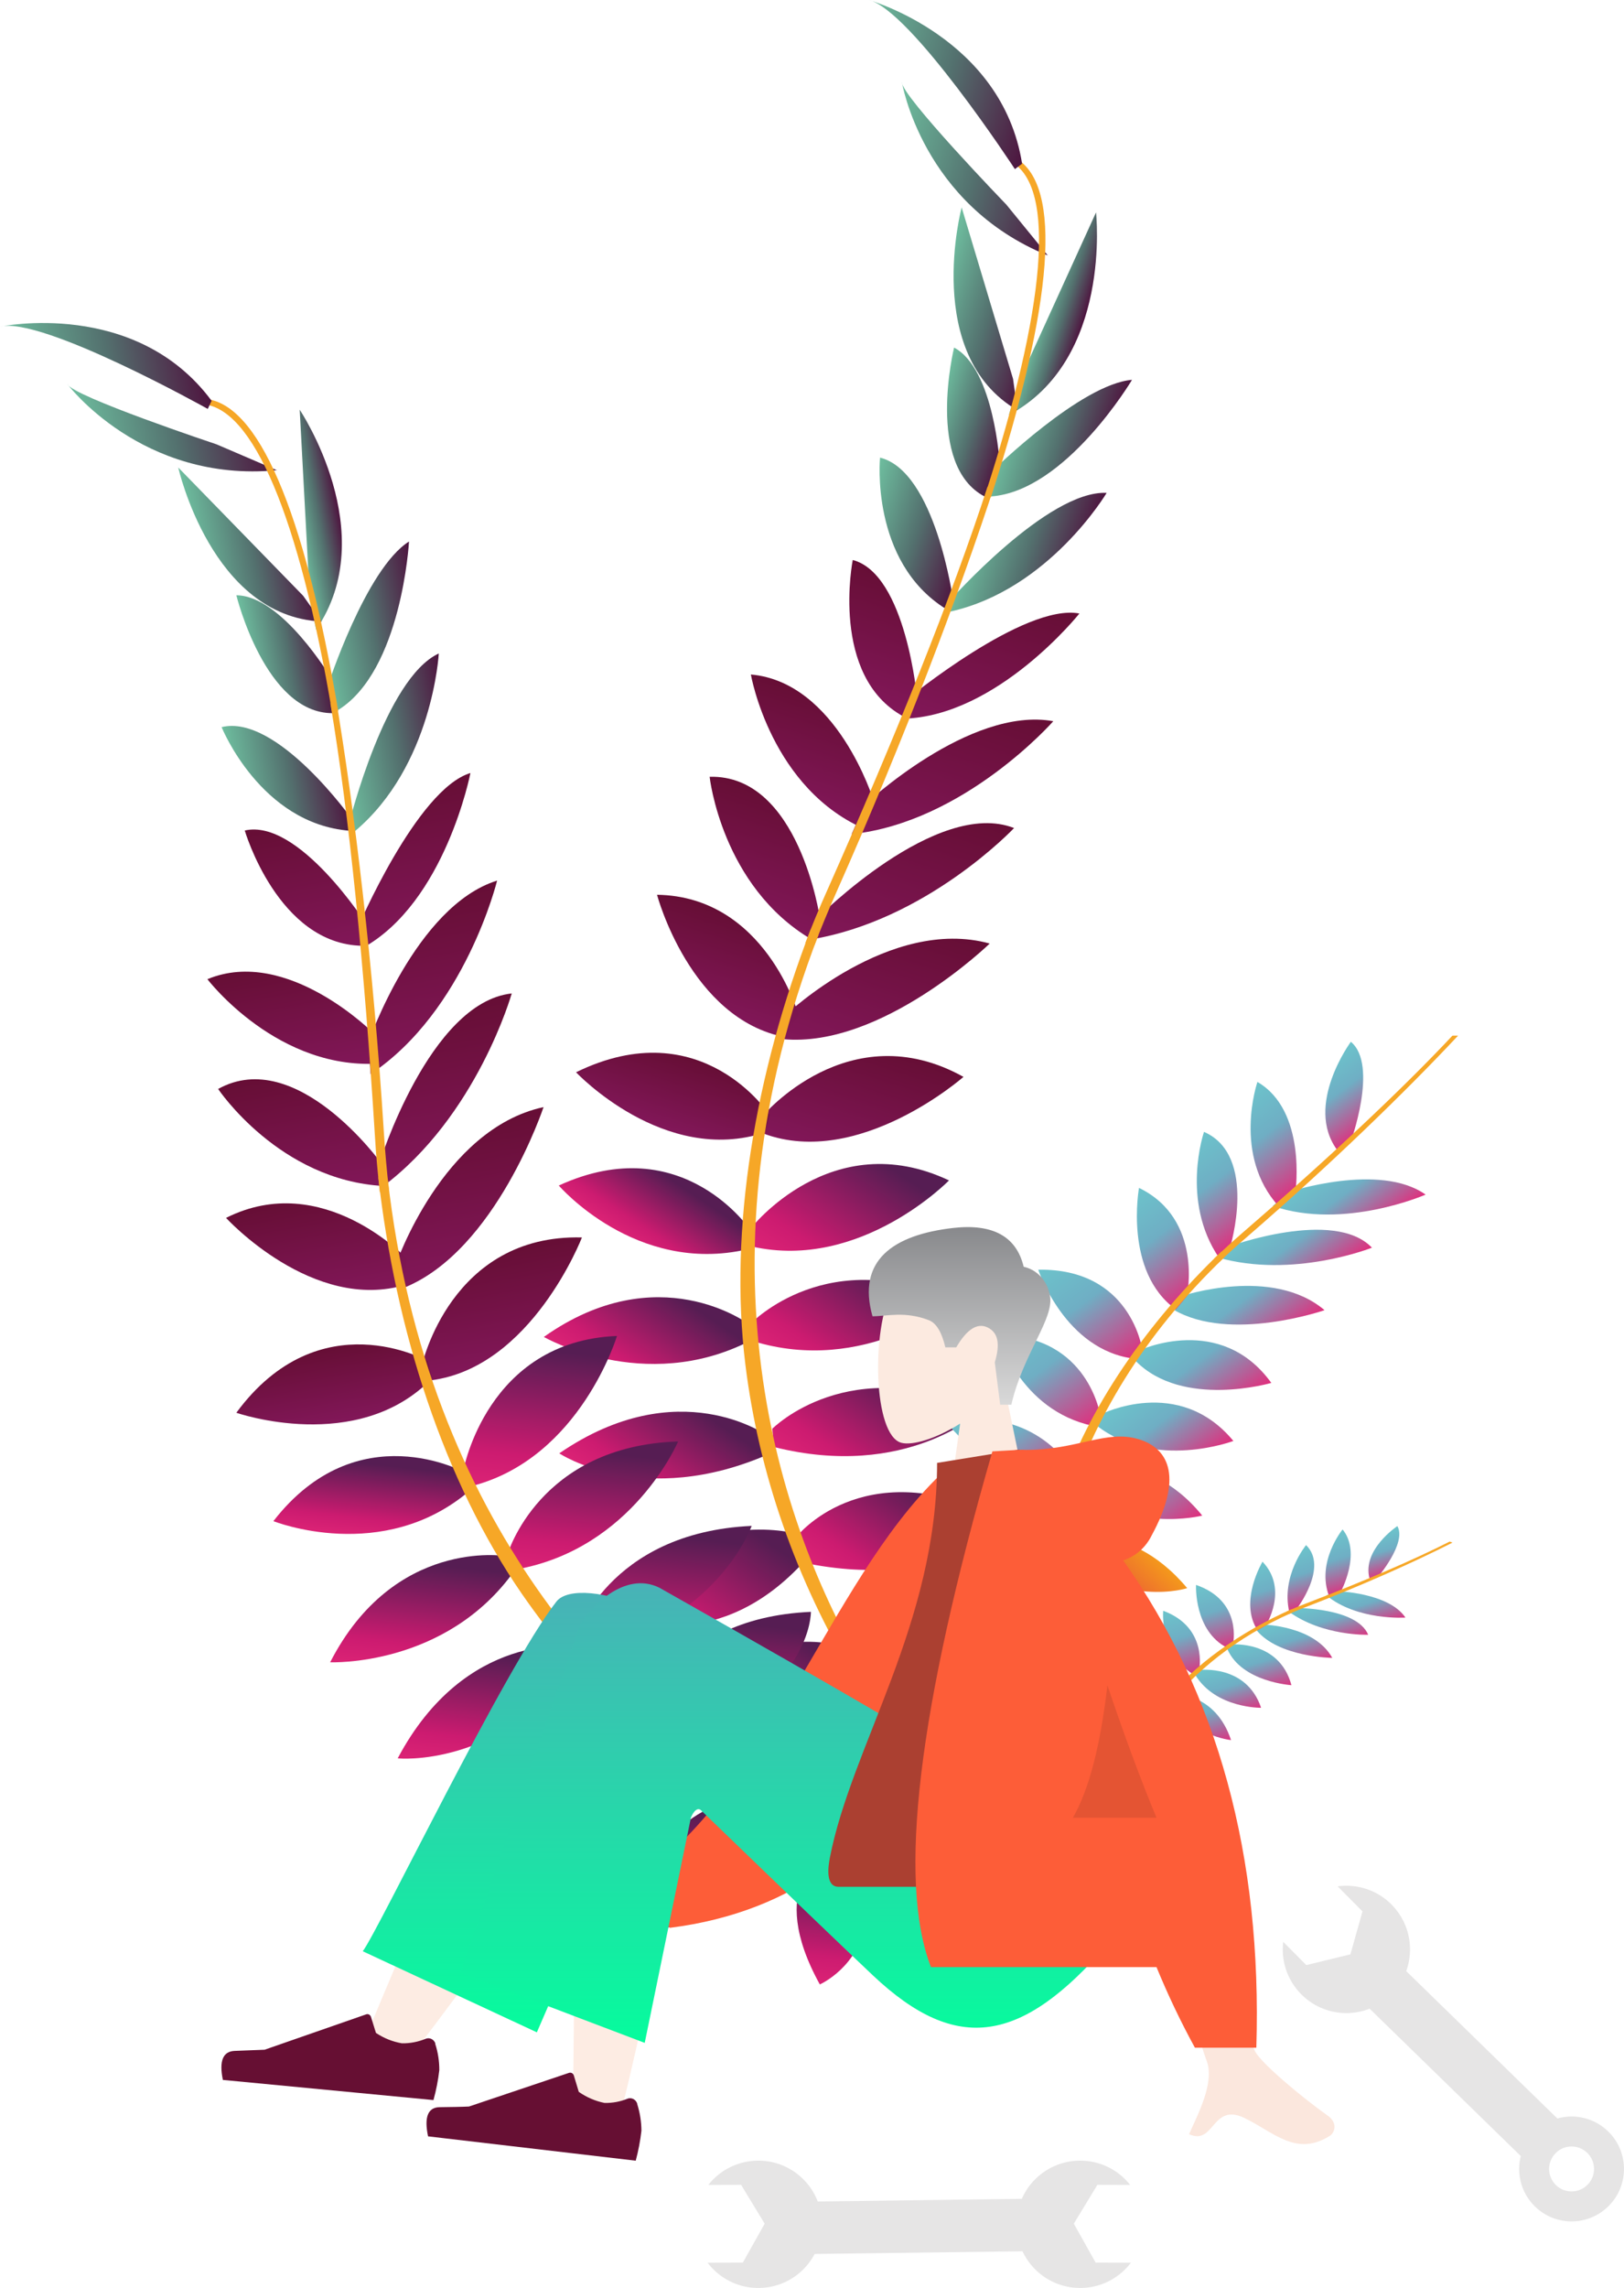 <svg width="262" height="369" viewBox="0 0 262 369" fill="none" xmlns="http://www.w3.org/2000/svg">
<g clip-path="url(#clip0)">
<path d="M155.5 292.089C155.5 292.089 168.429 289.451 176.808 295.578C176.808 295.578 171.331 299.39 158.605 295.825L155.5 292.089Z" fill="url(#paint0_linear)"/>
<path d="M154.09 292.057C154.09 292.057 146.37 300.318 151.135 308.379C151.135 308.379 157.755 305.81 157.683 295.56L154.09 292.057Z" fill="url(#paint1_linear)"/>
<path d="M145.612 280.292C145.612 280.292 150.267 272.806 171.946 280.899C171.946 280.899 169.541 285.874 160.288 286.269C151.034 286.667 148.346 283.799 145.612 280.292Z" fill="url(#paint2_linear)"/>
<path d="M144.222 279.897C144.222 279.897 133.299 279.906 133.737 298.231C133.737 298.231 140.69 298.704 145.102 292.519C149.513 286.339 147.238 283.27 144.222 279.897Z" fill="url(#paint3_linear)"/>
<path d="M136.749 265.901C136.749 265.901 141.854 252.963 164.656 259.933C164.656 259.933 160.521 271.758 139.346 269.935L136.749 265.901Z" fill="url(#paint4_linear)"/>
<path d="M128.461 247.886C128.461 247.886 138.946 234.368 160.26 244.296C160.26 244.296 154.067 256.682 130.58 252.223L128.461 247.886Z" fill="url(#paint5_linear)"/>
<path d="M124.604 230.42C124.604 230.42 137.083 217.764 158.196 227.581C158.196 227.581 146.303 238.772 124.839 233.364L124.604 230.42Z" fill="url(#paint6_linear)"/>
<path d="M121.136 213.441C121.136 213.441 133.731 200.257 153.979 210.019C153.979 210.019 139.524 221.943 121.362 216.254L121.136 213.441Z" fill="url(#paint7_linear)"/>
<path d="M121.133 198.098C121.133 198.098 134.126 181.399 153.103 190.374C153.103 190.374 138.856 204.983 121.368 201.047L121.133 198.098Z" fill="url(#paint8_linear)"/>
<path fill-rule="evenodd" clip-rule="evenodd" d="M123.002 180.02C123.002 180.02 136.915 163.375 155.439 173.674C155.439 173.674 138.581 188.504 123.228 182.838L123.002 180.02Z" fill="url(#paint9_linear)"/>
<path fill-rule="evenodd" clip-rule="evenodd" d="M126.775 163.683C126.775 163.683 143.543 147.729 159.67 152.17C159.67 152.17 142.223 169.085 126.331 167.59L126.775 163.683Z" fill="url(#paint10_linear)"/>
<path fill-rule="evenodd" clip-rule="evenodd" d="M131.856 148.075C131.856 148.075 151.118 128.659 163.6 133.544C163.6 133.544 149.464 148.537 130.605 151.544L131.856 148.075Z" fill="url(#paint11_linear)"/>
<path fill-rule="evenodd" clip-rule="evenodd" d="M139.469 129.817C139.469 129.817 156.414 113.849 169.93 116.313C169.93 116.313 155.639 132.589 137.396 134.531L139.469 129.817Z" fill="url(#paint12_linear)"/>
<path fill-rule="evenodd" clip-rule="evenodd" d="M146.338 112.763C146.338 112.763 165.242 97.242 174.14 98.943C174.14 98.943 160.933 115.529 145.72 115.909L146.338 112.763Z" fill="url(#paint13_linear)"/>
<path d="M153.132 96.981C153.132 96.981 169.033 79.007 178.534 79.492C178.534 79.492 169.276 95.1 153.265 98.644L153.132 96.981Z" fill="url(#paint14_linear)"/>
<path d="M160.187 75.878C160.187 75.878 174.399 61.925 182.627 61.26C182.627 61.26 171.964 79.187 159.897 80.061L160.187 75.878Z" fill="url(#paint15_linear)"/>
<path d="M164.235 61.877L176.822 34.255C176.822 34.255 179.478 58.037 162.758 66.931L164.235 61.877Z" fill="url(#paint16_linear)"/>
<path d="M136.154 265.633C136.154 265.633 120.338 259.967 111.834 277.825C111.834 277.825 125.93 283.308 138.293 269.828L136.154 265.633Z" fill="url(#paint17_linear)"/>
<path d="M127.921 247.219C127.921 247.219 108.7 242.525 101.041 261.042C101.041 261.042 116.077 267.12 129.97 251.567L127.921 247.219Z" fill="url(#paint18_linear)"/>
<path d="M123.82 231.552C123.82 231.552 109.487 221.16 90.228 234.391C90.228 234.391 103.749 243.43 124.058 234.495L123.82 231.552Z" fill="url(#paint19_linear)"/>
<path d="M120.683 213.479C120.683 213.479 106.152 202.588 87.738 215.616C87.738 215.616 103.903 224.954 120.909 216.295L120.683 213.479Z" fill="url(#paint20_linear)"/>
<path d="M121.168 198.536C121.168 198.536 110.244 181.984 90.149 191.198C90.149 191.198 102.556 205.645 120.558 201.485L121.168 198.536Z" fill="url(#paint21_linear)"/>
<path fill-rule="evenodd" clip-rule="evenodd" d="M124.168 179.834C124.168 179.834 113.288 162.977 92.933 172.931C92.933 172.931 107.118 188.025 123.437 182.635L124.168 179.834Z" fill="url(#paint22_linear)"/>
<path fill-rule="evenodd" clip-rule="evenodd" d="M128.803 163.608C128.803 163.608 123.489 144.569 105.998 144.305C105.998 144.305 111.329 164.403 126.763 167.292L128.803 163.608Z" fill="url(#paint23_linear)"/>
<path fill-rule="evenodd" clip-rule="evenodd" d="M132.271 148.069C132.271 148.069 128.945 124.885 114.484 125.276C114.484 125.276 116.396 142.934 130.93 151.511L132.271 148.069Z" fill="url(#paint24_linear)"/>
<path fill-rule="evenodd" clip-rule="evenodd" d="M140.905 129.027C140.905 129.027 135.054 109.994 121.139 108.783C121.139 108.783 124.351 127.422 139.939 133.886L140.905 129.027Z" fill="url(#paint25_linear)"/>
<path fill-rule="evenodd" clip-rule="evenodd" d="M147.975 112.766C147.975 112.766 146.207 92.575 137.574 90.314C137.574 90.314 133.844 109.042 145.746 115.55L147.975 112.766Z" fill="url(#paint26_linear)"/>
<path d="M153.75 96.708C153.75 96.708 150.903 76 141.976 73.806C141.976 73.806 140.33 90.52 152.557 98.18L153.75 96.708Z" fill="url(#paint27_linear)"/>
<path d="M161.298 74.995C161.298 74.995 160.439 59.509 153.921 56.058C153.921 56.058 149.24 75.111 158.884 80.092L161.298 74.995Z" fill="url(#paint28_linear)"/>
<path d="M163.437 61.108L155.143 33.451C155.143 33.451 148.793 57.222 164.137 66.162L163.437 61.108Z" fill="url(#paint29_linear)"/>
<path d="M162.366 33.016C162.366 33.016 145.357 15.396 145.505 13.251C145.505 13.251 148.741 32.952 169.038 41.199L162.366 33.016Z" fill="url(#paint30_linear)"/>
<path d="M159.853 80.22L158.837 80.081C168.792 49.439 170.35 30.284 163.225 26.148L163.899 25.529C171.421 29.921 170.019 48.827 159.853 80.22Z" fill="#F6A727"/>
<path d="M131.418 152.382L129.909 152.124C131 149.3 132.181 146.409 133.455 143.587C144.44 118.888 153.634 95.997 159.302 78.537L160.552 77.953C154.864 95.445 145.917 119.163 134.935 143.895C133.684 146.713 132.503 149.573 131.418 152.382Z" fill="#F6A727"/>
<path d="M175.65 312.693C175.432 312.545 154.104 297.671 137.887 270.565C128.385 254.696 122.436 237.674 120.259 220.13C117.534 198.212 121.838 173.097 130.797 149.878L132.045 150.778C111.933 202.92 124.972 245.042 139.773 269.814C155.825 296.676 176.909 311.378 177.121 311.535L175.65 312.693Z" fill="#F6A727"/>
<path d="M163.733 27.274C163.733 27.274 146.95 1.614 140.159 0C140.159 0 161.673 6.046 164.894 26.403L163.733 27.274Z" fill="url(#paint31_linear)"/>
<path d="M171.686 294.104C171.686 294.104 180.18 296.135 183.465 302.176C183.465 302.176 179.101 302.934 172.487 297.239L171.686 294.104Z" fill="#F6A727"/>
<path d="M170.85 293.694C170.85 293.694 163.882 296.493 164.427 302.632C164.427 302.632 169.135 302.937 171.976 296.774L170.85 293.694Z" fill="#F6A727"/>
<path d="M169.088 284.258C169.088 284.258 173.99 281.068 184.704 291.994C184.704 291.994 181.857 294.304 176.195 291.956C170.533 289.608 169.738 287.134 169.088 284.258Z" fill="#F6A727"/>
<path fill-rule="evenodd" clip-rule="evenodd" d="M168.365 283.633C168.365 283.633 161.824 280.585 156.893 291.706C156.893 291.706 160.927 293.938 165.33 291.456C169.729 288.974 169.221 286.504 168.365 283.633Z" fill="url(#paint32_linear)"/>
<path fill-rule="evenodd" clip-rule="evenodd" d="M167.84 273.135C167.84 273.135 174.55 266.795 186.257 277.358C186.257 277.358 180.441 283.297 168.301 276.299L167.84 273.135Z" fill="url(#paint33_linear)"/>
<path fill-rule="evenodd" clip-rule="evenodd" d="M167.962 260.023C167.962 260.023 178.07 254.841 188.024 266.754C188.024 266.754 180.786 272.441 167.953 263.19L167.962 260.023Z" fill="url(#paint34_linear)"/>
<path fill-rule="evenodd" clip-rule="evenodd" d="M170.586 248.438C170.586 248.438 181.643 244.334 191.531 256.13C191.531 256.13 181.24 259.521 169.895 250.276L170.586 248.438Z" fill="url(#paint35_linear)"/>
<path d="M173.299 237.3C173.299 237.3 184.585 232.913 193.956 244.429C193.956 244.429 181.915 247.543 172.64 239.05L173.299 237.3Z" fill="url(#paint36_linear)"/>
<path d="M177.632 228.095C177.632 228.095 190.161 221.715 198.98 232.392C198.98 232.392 186.318 237.181 176.944 229.924L177.632 228.095Z" fill="url(#paint37_linear)"/>
<path d="M183.863 217.77C183.863 217.77 196.897 211.671 205.101 223.03C205.101 223.03 190.799 227.216 183.216 219.485L183.863 217.77Z" fill="url(#paint38_linear)"/>
<path d="M190.709 209.01C190.709 209.01 205.263 204.122 213.688 211.3C213.688 211.3 198.449 216.572 189.336 211.225L190.709 209.01Z" fill="url(#paint39_linear)"/>
<path d="M198.173 201.068C198.173 201.068 215.223 194.804 221.335 201.222C221.335 201.222 208.609 206.287 196.461 202.801L198.173 201.068Z" fill="url(#paint40_linear)"/>
<path d="M207.907 192.243C207.907 192.243 222.578 187.399 229.99 192.661C229.99 192.661 216.823 198.441 205.336 194.499L207.907 192.243Z" fill="url(#paint41_linear)"/>
<path fill-rule="evenodd" clip-rule="evenodd" d="M167.567 272.8C167.567 272.8 159.682 264.974 149.539 273.311C149.539 273.311 156.443 280.545 167.66 275.912L167.567 272.8Z" fill="url(#paint42_linear)"/>
<path fill-rule="evenodd" clip-rule="evenodd" d="M167.823 259.471C167.823 259.471 157.648 251.285 147.807 260.255C147.807 260.255 155.111 268.107 167.829 262.65L167.823 259.471Z" fill="url(#paint43_linear)"/>
<path fill-rule="evenodd" clip-rule="evenodd" d="M169.802 248.899C169.802 248.899 164.143 238.656 148.857 241.207C148.857 241.207 154.406 250.415 169.111 250.737L169.802 248.899Z" fill="url(#paint44_linear)"/>
<path d="M173.015 237.195C173.015 237.195 167.37 226.589 152.659 229.262C152.659 229.262 159.717 239.39 172.356 238.946L173.015 237.195Z" fill="url(#paint45_linear)"/>
<path d="M177.53 228.365C177.53 228.365 175.659 215.375 161.035 215.294C161.035 215.294 164.39 227.433 176.364 229.973L177.53 228.365Z" fill="url(#paint46_linear)"/>
<path d="M184.281 217.678C184.281 217.678 182.522 204.523 167.509 204.775C167.509 204.775 171.781 217.811 183.062 219.132L184.281 217.678Z" fill="url(#paint47_linear)"/>
<path d="M191.49 209.027C191.49 209.027 194.163 196.63 183.756 191.579C183.756 191.579 181.269 205.123 189.705 211.181L191.49 209.027Z" fill="url(#paint48_linear)"/>
<path d="M198.443 201.189C198.443 201.189 202.997 186.379 194.244 182.545C194.244 182.545 190.399 193.68 196.685 202.882L198.443 201.189Z" fill="url(#paint49_linear)"/>
<path d="M208.996 192.171C208.996 192.171 210.85 179.114 202.86 174.493C202.86 174.493 198.786 186.325 206.302 194.56L208.996 192.171Z" fill="url(#paint50_linear)"/>
<path d="M217.827 184.395C217.827 184.395 222.47 171.785 217.934 168.015C217.934 168.015 210.406 178.209 215.708 185.446L217.827 184.395Z" fill="url(#paint51_linear)"/>
<path d="M177.943 312.104C177.856 311.953 169.265 297.064 167.205 276.26C165.992 264.078 167.237 252.194 170.887 241.056C175.444 227.131 185.117 213.268 197.056 201.84L197.535 202.766C170.745 228.429 166.671 257.355 168.545 276.359C170.58 296.966 179.06 311.686 179.144 311.842L177.943 312.104Z" fill="#F6A727"/>
<path d="M196.714 203.535L195.907 202.969C197.358 201.576 198.881 200.188 200.44 198.836C214.036 187.094 225.982 175.916 234.322 167.027L235.231 167.024C226.878 175.942 214.829 187.669 201.241 199.436C199.671 200.772 198.153 202.153 196.714 203.535Z" fill="#F6A727"/>
<path d="M177.789 301.839C177.789 301.839 181.669 304.428 182.156 308.103C182.156 308.103 179.814 307.691 177.585 303.581L177.789 301.839Z" fill="#F6A727"/>
<path d="M177.446 301.479C177.446 301.479 173.401 301.628 172.486 304.853C172.486 304.853 174.796 305.868 177.417 303.253L177.446 301.479Z" fill="#F6A727"/>
<path d="M178.384 296.353C178.384 296.353 181.466 295.627 184.749 303.148C184.749 303.148 182.868 303.804 180.474 301.572C178.079 299.34 178.158 297.938 178.384 296.353Z" fill="#F6A727"/>
<path fill-rule="evenodd" clip-rule="evenodd" d="M178.143 295.903C178.143 295.903 175.441 293.154 170.809 297.914C170.809 297.914 172.408 299.787 175.101 299.331C177.797 298.872 178.018 297.52 178.143 295.903Z" fill="url(#paint52_linear)"/>
<path fill-rule="evenodd" clip-rule="evenodd" d="M179.908 290.464C179.908 290.464 184.51 288.464 188.359 295.982C188.359 295.982 184.284 297.941 179.527 292.159L179.908 290.464Z" fill="url(#paint53_linear)"/>
<path fill-rule="evenodd" clip-rule="evenodd" d="M182.502 283.813C182.502 283.813 188.591 283.026 191.295 290.91C191.295 290.91 186.553 292.48 181.884 285.424L182.502 283.813Z" fill="url(#paint54_linear)"/>
<path fill-rule="evenodd" clip-rule="evenodd" d="M186.063 278.397C186.063 278.397 192.421 278.33 195.114 286.144C195.114 286.144 189.281 285.987 185.357 279.206L186.063 278.397Z" fill="url(#paint55_linear)"/>
<path d="M189.583 273.224C189.583 273.224 196.11 273.056 198.6 280.632C198.6 280.632 191.94 280.013 188.913 273.993L189.583 273.224Z" fill="url(#paint56_linear)"/>
<path d="M193.542 269.332C193.542 269.332 201.079 268.377 203.452 275.424C203.452 275.424 196.154 275.546 192.839 270.138L193.542 269.332Z" fill="url(#paint57_linear)"/>
<path d="M198.675 265.215C198.675 265.215 206.413 264.495 208.345 271.778C208.345 271.778 200.338 271.293 198.017 265.973L198.675 265.215Z" fill="url(#paint58_linear)"/>
<path d="M203.813 262.008C203.813 262.008 212.081 262.182 214.934 267.378C214.934 267.378 206.245 267.273 202.692 262.884L203.813 262.008Z" fill="url(#paint59_linear)"/>
<path d="M209.103 259.331C209.103 259.331 218.895 259.261 220.729 263.648C220.729 263.648 213.346 263.897 207.907 259.9L209.103 259.331Z" fill="url(#paint60_linear)"/>
<path d="M215.708 256.623C215.708 256.623 224.029 256.841 226.739 260.876C226.739 260.876 218.996 261.41 213.979 257.299L215.708 256.623Z" fill="url(#paint61_linear)"/>
<path fill-rule="evenodd" clip-rule="evenodd" d="M179.835 290.243C179.835 290.243 177.38 284.817 170.664 287.206C170.664 287.206 172.739 292.15 179.281 291.845L179.835 290.243Z" fill="url(#paint62_linear)"/>
<path fill-rule="evenodd" clip-rule="evenodd" d="M182.54 283.505C182.54 283.505 179.002 277.476 172.315 280.243C172.315 280.243 174.472 285.575 181.927 285.125L182.54 283.505Z" fill="url(#paint63_linear)"/>
<path fill-rule="evenodd" clip-rule="evenodd" d="M185.581 278.487C185.581 278.487 184.713 272.237 176.529 270.739C176.529 270.739 177.542 276.44 184.879 279.294L185.581 278.487Z" fill="url(#paint64_linear)"/>
<path d="M189.458 273.116C189.458 273.116 188.669 266.687 180.749 265.354C180.749 265.354 182.342 271.801 188.788 273.886L189.458 273.116Z" fill="url(#paint65_linear)"/>
<path d="M193.437 269.45C193.437 269.45 195.007 262.498 187.662 259.781C187.662 259.781 187.003 266.574 192.538 270.057L193.437 269.45Z" fill="url(#paint66_linear)"/>
<path d="M198.902 265.245C198.902 265.245 200.559 258.226 192.956 255.61C192.956 255.61 192.584 263.027 198.005 265.761L198.902 265.245Z" fill="url(#paint67_linear)"/>
<path d="M204.201 262.161C204.201 262.161 207.942 256.338 203.682 251.865C203.682 251.865 199.81 258.304 202.886 262.93L204.201 262.161Z" fill="url(#paint68_linear)"/>
<path d="M209.216 259.445C209.216 259.445 214.37 252.739 210.708 249.187C210.708 249.187 206.622 254.15 208.006 259.985L209.216 259.445Z" fill="url(#paint69_linear)"/>
<path d="M216.271 256.783C216.271 256.783 219.728 250.475 216.602 246.664C216.602 246.664 212.263 251.941 214.455 257.509L216.271 256.783Z" fill="url(#paint70_linear)"/>
<path d="M222.218 254.44C222.218 254.44 226.992 248.873 225.439 246.121C225.439 246.121 219.679 249.932 220.95 254.585L222.218 254.44Z" fill="url(#paint71_linear)"/>
<path d="M177.458 312.147C177.443 312.054 175.998 302.905 178.981 291.938C180.726 285.515 183.651 279.695 187.641 274.693C192.627 268.441 200.176 263.152 208.392 259.521L208.453 260.078C190.01 268.24 182.368 282.217 179.637 292.232C176.677 303.091 178.099 312.136 178.111 312.232L177.458 312.147Z" fill="#F6A727"/>
<path d="M207.893 260.321L207.597 259.886C208.595 259.442 209.631 259.015 210.676 258.611C219.789 255.122 227.961 251.619 233.876 248.62L234.334 248.786C228.408 251.796 220.076 255.561 210.963 259.064C209.915 259.456 208.882 259.88 207.893 260.321Z" fill="#F6A727"/>
<path d="M148.712 304.528C148.712 304.528 158.954 296.205 169.216 297.761C169.216 297.761 166.125 303.674 153.193 306.403L148.712 304.528Z" fill="url(#paint72_linear)"/>
<path d="M147.449 305.151C147.449 305.151 144.428 316.048 152.38 320.989C152.38 320.989 157.061 315.648 152.255 306.594L147.449 305.151Z" fill="url(#paint73_linear)"/>
<path d="M134.491 298.643C134.491 298.643 135.156 289.853 158.118 286.997C158.118 286.997 158.286 292.521 150.264 297.154C142.246 301.784 138.537 300.486 134.491 298.643Z" fill="url(#paint74_linear)"/>
<path d="M133.078 298.937C133.078 298.937 123.399 303.999 132.262 320.042C132.262 320.042 138.644 317.244 139.695 309.72C140.745 302.196 137.309 300.53 133.078 298.937Z" fill="url(#paint75_linear)"/>
<path d="M119.974 289.984C119.974 289.984 118.515 276.153 141.952 271.778C141.952 271.778 143.758 284.176 124.142 292.359L119.974 289.984Z" fill="url(#paint76_linear)"/>
<path d="M104.294 277.851C104.294 277.851 107.336 261.016 130.823 259.953C130.823 259.953 131.064 273.799 108.178 280.716L104.294 277.851Z" fill="url(#paint77_linear)"/>
<path d="M92.796 264.153C92.796 264.153 98.005 247.157 121.263 246.092C121.263 246.092 115.894 261.517 94.366 266.652L92.796 264.153Z" fill="url(#paint78_linear)"/>
<path d="M81.87 250.705C81.87 250.705 86.937 233.19 109.402 232.473C109.402 232.473 102.103 249.735 83.373 253.094L81.87 250.705Z" fill="url(#paint79_linear)"/>
<path d="M74.768 237.102C74.768 237.102 78.564 216.286 99.538 215.459C99.538 215.459 93.664 235.003 76.341 239.607L74.768 237.102Z" fill="url(#paint80_linear)"/>
<path fill-rule="evenodd" clip-rule="evenodd" d="M68.064 220.211C68.064 220.211 72.699 199.015 93.884 199.572C93.884 199.572 85.799 220.521 69.567 222.603L68.064 220.211Z" fill="url(#paint81_linear)"/>
<path fill-rule="evenodd" clip-rule="evenodd" d="M63.85 203.982C63.85 203.982 71.338 182.081 87.688 178.551C87.688 178.551 80.044 201.619 65.263 207.648L63.85 203.982Z" fill="url(#paint82_linear)"/>
<path fill-rule="evenodd" clip-rule="evenodd" d="M61.137 187.793C61.137 187.793 69.231 161.665 82.558 160.22C82.558 160.22 76.962 180.051 61.633 191.447L61.137 187.793Z" fill="url(#paint83_linear)"/>
<path fill-rule="evenodd" clip-rule="evenodd" d="M59.439 168.086C59.439 168.086 67.075 146.089 80.198 142.02C80.198 142.02 75.058 163.062 59.784 173.227L59.439 168.086Z" fill="url(#paint84_linear)"/>
<path fill-rule="evenodd" clip-rule="evenodd" d="M57.64 149.787C57.64 149.787 67.22 127.279 75.894 124.67C75.894 124.67 71.857 145.486 58.545 152.864L57.64 149.787Z" fill="url(#paint85_linear)"/>
<path d="M56.36 132.653C56.36 132.653 62.144 109.362 70.789 105.391C70.789 105.391 69.803 123.512 57.245 134.064L56.36 132.653Z" fill="url(#paint86_linear)"/>
<path d="M52.854 110.679C52.854 110.679 58.998 91.733 65.986 87.335C65.986 87.335 64.825 108.162 54.531 114.522L52.854 110.679Z" fill="url(#paint87_linear)"/>
<path d="M49.969 96.394L48.35 66.081C48.35 66.081 61.705 85.936 50.996 101.558L49.969 96.394Z" fill="url(#paint88_linear)"/>
<path d="M119.325 290.025C119.325 290.025 102.684 292.321 103.404 312.086C103.404 312.086 118.437 310.426 123.161 292.751L119.325 290.025Z" fill="url(#paint89_linear)"/>
<path d="M103.508 277.509C103.508 277.509 84.299 282.24 86.072 302.202C86.072 302.202 102.213 300.632 107.336 280.414L103.508 277.509Z" fill="url(#paint90_linear)"/>
<path d="M92.628 265.517C92.628 265.517 75.116 262.937 64.161 283.578C64.161 283.578 80.329 285.334 94.201 268.017L92.628 265.517Z" fill="url(#paint91_linear)"/>
<path d="M81.484 250.948C81.484 250.948 63.563 248.016 53.263 268.088C53.263 268.088 71.915 268.884 82.984 253.34L81.484 250.948Z" fill="url(#paint92_linear)"/>
<path d="M75 237.476C75 237.476 57.66 227.86 44.107 245.325C44.107 245.325 61.787 252.391 75.825 240.373L75 237.476Z" fill="url(#paint93_linear)"/>
<path fill-rule="evenodd" clip-rule="evenodd" d="M69.013 219.509C69.013 219.509 51.571 209.599 38.128 227.843C38.128 227.843 57.686 234.662 69.66 222.328L69.013 219.509Z" fill="url(#paint94_linear)"/>
<path fill-rule="evenodd" clip-rule="evenodd" d="M65.615 202.977C65.615 202.977 52.096 188.557 36.468 196.417C36.468 196.417 50.489 211.767 65.51 207.186L65.615 202.977Z" fill="url(#paint95_linear)"/>
<path fill-rule="evenodd" clip-rule="evenodd" d="M61.502 187.599C61.502 187.599 47.83 168.583 35.191 175.625C35.191 175.625 45.056 190.394 61.906 191.274L61.502 187.599Z" fill="url(#paint96_linear)"/>
<path fill-rule="evenodd" clip-rule="evenodd" d="M60.347 166.719C60.347 166.719 46.356 152.554 33.459 157.921C33.459 157.921 44.928 172.957 61.737 171.474L60.347 166.719Z" fill="url(#paint97_linear)"/>
<path fill-rule="evenodd" clip-rule="evenodd" d="M59.094 149.033C59.094 149.033 48.188 131.95 39.487 133.942C39.487 133.942 44.841 152.27 58.406 152.531L59.094 149.033Z" fill="url(#paint98_linear)"/>
<path d="M56.783 132.125C56.783 132.125 44.681 115.083 35.752 117.269C35.752 117.269 42.023 132.848 56.409 133.98L56.783 132.125Z" fill="url(#paint99_linear)"/>
<path d="M53.431 109.382C53.431 109.382 45.506 96.052 38.131 96.006C38.131 96.006 42.795 115.065 53.649 115.016L53.431 109.382Z" fill="url(#paint100_linear)"/>
<path d="M48.904 96.081L28.757 75.398C28.757 75.398 34.123 99.41 51.861 100.237L48.904 96.081Z" fill="url(#paint101_linear)"/>
<path d="M34.959 71.671C34.959 71.671 11.731 63.924 10.869 61.95C10.869 61.95 22.852 77.918 44.658 75.834L34.959 71.671Z" fill="url(#paint102_linear)"/>
<path d="M54.566 114.682L53.602 115.027C48.254 83.257 40.775 65.553 32.544 65.184L32.855 64.322C41.556 64.737 49.06 82.148 54.566 114.682Z" fill="#F6A727"/>
<path d="M62.739 191.816L61.282 192.283C60.942 189.276 60.652 186.165 60.478 183.073C58.792 156.092 56.351 131.544 53.301 113.442L54.139 112.348C57.19 130.487 60.228 155.657 61.932 182.661C62.129 185.741 62.402 188.823 62.739 191.816Z" fill="#F6A727"/>
<path d="M176.108 313.468C175.847 313.439 150.058 310.121 123.144 293.593C107.379 283.921 94.233 271.584 84.186 257.039C71.631 238.868 63.827 214.612 61.032 189.881L62.553 190.101C68.842 245.634 99.889 276.943 124.467 292.055C151.124 308.438 176.616 311.718 176.874 311.758L176.108 313.468Z" fill="#F6A727"/>
<path d="M33.517 65.951C33.517 65.951 6.771 50.969 0 52.679C0 52.679 21.871 48.084 34.141 64.641L33.517 65.951Z" fill="url(#paint103_linear)"/>
<path fill-rule="evenodd" clip-rule="evenodd" d="M65.768 332.318C77.397 317.168 85.245 305.946 89.31 298.649C96.267 286.199 101.964 275.104 103.737 270.878C107.971 260.721 93.217 256.46 89.992 261.122C85.079 268.3 74.779 290.701 59.093 328.318L65.768 332.318Z" fill="#FDECE3"/>
<path fill-rule="evenodd" clip-rule="evenodd" d="M86.611 327.769L110.926 271.622C116.071 261.41 93.437 253.598 89.769 258.295C81.437 268.954 61.017 311.436 58.524 314.692L86.611 327.769Z" fill="url(#paint104_linear)"/>
<path fill-rule="evenodd" clip-rule="evenodd" d="M99.674 342.631C101.714 335.011 107.829 308.416 109.045 295.719C109.396 292.068 109.733 288.529 109.994 285.211C110.812 275.331 93.936 271.421 93.565 280.895C92.622 304.529 92.514 337.949 92.421 340.814C92.291 344.819 98.42 347.467 99.674 342.631Z" fill="#FDECE3"/>
<path fill-rule="evenodd" clip-rule="evenodd" d="M102.803 339.339C103.241 340.724 103.47 342.172 103.482 343.63C103.296 345.267 102.988 346.884 102.562 348.469L69.059 344.544C68.403 341.429 69.039 339.859 70.937 339.839C72.835 339.815 74.408 339.795 75.665 339.731L91.803 334.3C91.957 334.251 92.123 334.265 92.265 334.341C92.41 334.416 92.517 334.55 92.573 334.712L93.374 337.368C94.633 338.251 96.046 338.855 97.526 339.154C98.806 339.186 100.08 338.948 101.276 338.454C101.578 338.352 101.909 338.381 102.193 338.532C102.478 338.683 102.698 338.945 102.803 339.264V339.339Z" fill="#660F33"/>
<path fill-rule="evenodd" clip-rule="evenodd" d="M70.223 329.65C70.661 331.009 70.882 332.437 70.873 333.874C70.684 335.505 70.368 337.116 69.93 338.692L35.957 335.444C35.322 332.373 35.969 330.82 37.896 330.759L42.688 330.573L59.079 324.866C59.23 324.811 59.392 324.823 59.537 324.898C59.682 324.974 59.79 325.104 59.845 325.261L60.652 327.865C61.926 328.713 63.345 329.284 64.831 329.537C66.154 329.563 67.466 329.31 68.699 328.797C68.998 328.683 69.323 328.701 69.611 328.84C69.898 328.982 70.121 329.235 70.235 329.549C70.235 329.549 70.209 329.627 70.223 329.65Z" fill="#660F33"/>
<path fill-rule="evenodd" clip-rule="evenodd" d="M202.459 330.794C203.313 332.585 209.735 338.036 214.17 341.177C215.969 342.446 215.232 344.033 214.55 344.457C209.073 347.917 205.454 343.813 200.715 341.56C195.503 339.084 195.938 346.068 191.829 344.196C193.097 341.279 196.054 335.885 194.653 332.327C194.035 330.771 189.821 317.105 182.014 291.322H194.653C198.658 315.221 201.261 328.379 202.459 330.794ZM124.914 301.703L105.83 309.749C100.429 316.167 97.416 318.864 96.772 317.796C95.806 316.167 97.927 314.719 97.416 313.531C96.906 312.344 93.342 312.405 89.836 312.727C86.33 313.05 87.41 311.479 88.225 310.716C92.349 308.304 96.76 306.489 101.34 305.322L120.631 290.817L124.914 301.703Z" fill="#FBE7DD"/>
<path fill-rule="evenodd" clip-rule="evenodd" d="M158.762 237.078L153.532 236.132C134.146 253.273 126.168 286.21 102.367 303.653L108.052 310.915C149.362 305.725 159.574 265.545 158.762 237.078Z" fill="#FD5D38"/>
<path fill-rule="evenodd" clip-rule="evenodd" d="M162.038 223.578C163.492 221.981 164.63 220.089 165.379 218.013C166.127 215.938 166.476 213.726 166.397 211.505C165.489 198.266 147.446 201.183 143.978 207.862C140.51 214.542 140.89 231.502 145.418 232.69C147.217 233.171 151.103 232.005 154.893 229.592L152.429 247.378H166.946L162.038 223.578Z" fill="#FCEAE0"/>
<path fill-rule="evenodd" clip-rule="evenodd" d="M163.159 226.556C165.054 218.266 170.17 212.614 169.375 208.91C169.186 207.781 168.684 206.736 167.93 205.915C167.175 205.093 166.206 204.53 165.15 204.301C163.974 199.392 160.146 197.32 153.779 198.042C144.115 199.148 138.2 203.253 140.76 212.286C143.09 212.286 145.934 211.421 149.838 212.91C151.089 213.392 151.959 214.922 152.511 217.296H154.272C155.979 214.379 157.682 213.273 159.351 214.098C161.02 214.922 161.397 216.733 160.489 219.711L161.359 226.553H163.159V226.556Z" fill="url(#paint105_linear)"/>
<path fill-rule="evenodd" clip-rule="evenodd" d="M113.038 291.905C126.832 305.226 136.105 314.129 140.856 318.613C154.394 331.38 164.856 329.534 178.688 313.568L158.086 286.312C154.374 283.542 137.152 273.467 106.424 256.085C100.722 253.203 95.01 259.438 93.577 262.077C93.49 262.152 87.055 280.849 74.28 318.166L104.013 329.47L111.471 293.113C111.999 291.914 112.577 291.551 113.038 291.905Z" fill="url(#paint106_linear)"/>
<path fill-rule="evenodd" clip-rule="evenodd" d="M181.538 304.298H135.301C133.179 304.298 133.577 301.18 133.879 299.61C137.405 281.502 151.181 261.804 151.181 235.932L164.447 233.778C175.513 251.947 179.303 274.359 181.538 304.298Z" fill="#AB4031"/>
<path fill-rule="evenodd" clip-rule="evenodd" d="M181.198 251.645C182.182 251.34 183.096 250.826 183.888 250.132C184.681 249.442 185.331 248.585 185.804 247.619C190.673 238.646 188.892 233.677 183.682 232.106C178.47 230.536 173.829 233.836 165.526 233.836C165.111 233.804 164.691 233.804 164.276 233.836L160.105 234.077C148.102 275.656 144.799 303.383 150.194 317.25H186.579C188.407 321.705 190.476 326.045 192.775 330.248H202.685C203.634 299.375 196.472 273.171 181.198 251.645Z" fill="#FD5D38"/>
<path opacity="0.1" fill-rule="evenodd" clip-rule="evenodd" d="M178.659 271.804C177.521 281.595 175.664 288.712 173.087 293.151H186.579C184.077 287.153 181.439 280.039 178.659 271.804Z" fill="black"/>
<path d="M168.162 354.577L128.299 355.092L128.408 363.55L168.271 363.035L168.162 354.577Z" fill="#E6E5E5"/>
<path d="M182.452 364.921L176.758 364.904L173.238 358.625L177.042 352.367L182.333 352.382C178.827 347.923 172.373 347.151 167.915 350.655C163.457 354.161 162.685 360.617 166.188 365.075C169.694 369.534 176.148 370.306 180.606 366.802C181.3 366.257 181.921 365.624 182.452 364.921Z" fill="#E6E5E5"/>
<path d="M114.15 364.921L119.844 364.904L123.364 358.625L119.56 352.367L114.269 352.382C117.775 347.923 124.229 347.151 128.687 350.655C133.144 354.161 133.916 360.617 130.414 365.075C126.908 369.534 120.453 370.306 115.996 366.802C115.302 366.257 114.684 365.624 114.15 364.921Z" fill="#E6E5E5"/>
<path d="M224.482 315.573L218.58 321.631L247.132 349.46L253.034 343.402L224.482 315.573Z" fill="#E6E5E5"/>
<path d="M247.486 343.9C244.227 347.247 244.297 352.599 247.64 355.859C250.986 359.119 256.338 359.049 259.597 355.705C262.856 352.358 262.786 347.006 259.443 343.746C256.1 340.486 250.745 340.556 247.486 343.9ZM256.137 352.332C254.741 353.766 252.446 353.795 251.012 352.399C249.579 351.003 249.55 348.707 250.945 347.273C252.341 345.839 254.637 345.81 256.071 347.206C257.504 348.605 257.533 350.898 256.137 352.332Z" fill="#E6E5E5"/>
<path d="M215.798 304.222L219.811 308.26L217.861 315.189L210.748 316.924L207.019 313.174C206.345 318.805 210.362 323.917 215.992 324.591C221.622 325.264 226.733 321.247 227.406 315.615C228.079 309.984 224.063 304.872 218.433 304.199C217.556 304.091 216.671 304.1 215.798 304.222Z" fill="#E6E5E5"/>
</g>
<defs>
<linearGradient id="paint0_linear" x1="162.045" y1="299.942" x2="167.892" y2="291.226" gradientUnits="userSpaceOnUse">
<stop stop-color="#E62879"/>
<stop offset="0.357" stop-color="#CC1B70"/>
<stop offset="1" stop-color="#561D53"/>
</linearGradient>
<linearGradient id="paint1_linear" x1="147.65" y1="308.705" x2="156.229" y2="295.918" gradientUnits="userSpaceOnUse">
<stop stop-color="#E62879"/>
<stop offset="0.357" stop-color="#CC1B70"/>
<stop offset="1" stop-color="#561D53"/>
</linearGradient>
<linearGradient id="paint2_linear" x1="153.018" y1="289.191" x2="161.606" y2="276.39" gradientUnits="userSpaceOnUse">
<stop stop-color="#E62879"/>
<stop offset="0.357" stop-color="#CC1B70"/>
<stop offset="1" stop-color="#561D53"/>
</linearGradient>
<linearGradient id="paint3_linear" x1="132.492" y1="301.099" x2="144.383" y2="283.376" gradientUnits="userSpaceOnUse">
<stop stop-color="#E62879"/>
<stop offset="0.357" stop-color="#CC1B70"/>
<stop offset="1" stop-color="#561D53"/>
</linearGradient>
<linearGradient id="paint4_linear" x1="142.133" y1="275.741" x2="154.78" y2="256.89" gradientUnits="userSpaceOnUse">
<stop stop-color="#E62879"/>
<stop offset="0.357" stop-color="#CC1B70"/>
<stop offset="1" stop-color="#561D53"/>
</linearGradient>
<linearGradient id="paint5_linear" x1="135.371" y1="259.502" x2="148.42" y2="240.052" gradientUnits="userSpaceOnUse">
<stop stop-color="#E62879"/>
<stop offset="0.357" stop-color="#CC1B70"/>
<stop offset="1" stop-color="#561D53"/>
</linearGradient>
<linearGradient id="paint6_linear" x1="132.334" y1="242.501" x2="145.533" y2="222.828" gradientUnits="userSpaceOnUse">
<stop stop-color="#E62879"/>
<stop offset="0.357" stop-color="#CC1B70"/>
<stop offset="1" stop-color="#561D53"/>
</linearGradient>
<linearGradient id="paint7_linear" x1="128.531" y1="225.167" x2="141.711" y2="205.523" gradientUnits="userSpaceOnUse">
<stop stop-color="#E62879"/>
<stop offset="0.357" stop-color="#CC1B70"/>
<stop offset="1" stop-color="#561D53"/>
</linearGradient>
<linearGradient id="paint8_linear" x1="126.911" y1="209.431" x2="141.892" y2="187.102" gradientUnits="userSpaceOnUse">
<stop stop-color="#E62879"/>
<stop offset="0.357" stop-color="#CC1B70"/>
<stop offset="1" stop-color="#561D53"/>
</linearGradient>
<linearGradient id="paint9_linear" x1="136.062" y1="186.873" x2="141.769" y2="168.723" gradientUnits="userSpaceOnUse">
<stop stop-color="#821759"/>
<stop offset="1" stop-color="#660E35"/>
</linearGradient>
<linearGradient id="paint10_linear" x1="138.941" y1="171.527" x2="146.352" y2="147.955" gradientUnits="userSpaceOnUse">
<stop stop-color="#821759"/>
<stop offset="1" stop-color="#660E35"/>
</linearGradient>
<linearGradient id="paint11_linear" x1="143.045" y1="155.432" x2="151.173" y2="129.584" gradientUnits="userSpaceOnUse">
<stop stop-color="#821759"/>
<stop offset="1" stop-color="#660E35"/>
</linearGradient>
<linearGradient id="paint12_linear" x1="149.595" y1="138.343" x2="157.735" y2="112.454" gradientUnits="userSpaceOnUse">
<stop stop-color="#821759"/>
<stop offset="1" stop-color="#660E35"/>
</linearGradient>
<linearGradient id="paint13_linear" x1="156.055" y1="119.134" x2="163.467" y2="95.56" gradientUnits="userSpaceOnUse">
<stop stop-color="#821759"/>
<stop offset="1" stop-color="#660E35"/>
</linearGradient>
<linearGradient id="paint14_linear" x1="156.543" y1="86.097" x2="174.66" y2="91.791" gradientUnits="userSpaceOnUse">
<stop stop-color="#6EBE9F"/>
<stop offset="0.515" stop-color="#53706E"/>
<stop offset="1" stop-color="#4E143F"/>
</linearGradient>
<linearGradient id="paint15_linear" x1="162.675" y1="67.932" x2="178.915" y2="73.037" gradientUnits="userSpaceOnUse">
<stop stop-color="#6EBE9F"/>
<stop offset="0.515" stop-color="#53706E"/>
<stop offset="1" stop-color="#4E143F"/>
</linearGradient>
<linearGradient id="paint16_linear" x1="167.963" y1="49.99" x2="174.756" y2="52.125" gradientUnits="userSpaceOnUse">
<stop stop-color="#6EBE9F"/>
<stop offset="0.515" stop-color="#53706E"/>
<stop offset="1" stop-color="#4E143F"/>
</linearGradient>
<linearGradient id="paint17_linear" x1="117.032" y1="285.474" x2="130.394" y2="265.558" gradientUnits="userSpaceOnUse">
<stop stop-color="#E62879"/>
<stop offset="0.357" stop-color="#CC1B70"/>
<stop offset="1" stop-color="#561D53"/>
</linearGradient>
<linearGradient id="paint18_linear" x1="106.435" y1="269.313" x2="121.366" y2="247.058" gradientUnits="userSpaceOnUse">
<stop stop-color="#E62879"/>
<stop offset="0.357" stop-color="#CC1B70"/>
<stop offset="1" stop-color="#561D53"/>
</linearGradient>
<linearGradient id="paint19_linear" x1="100.196" y1="244.779" x2="112.091" y2="227.05" gradientUnits="userSpaceOnUse">
<stop stop-color="#E62879"/>
<stop offset="0.357" stop-color="#CC1B70"/>
<stop offset="1" stop-color="#561D53"/>
</linearGradient>
<linearGradient id="paint20_linear" x1="97.686" y1="225.826" x2="109.051" y2="208.887" gradientUnits="userSpaceOnUse">
<stop stop-color="#E62879"/>
<stop offset="0.357" stop-color="#CC1B70"/>
<stop offset="1" stop-color="#561D53"/>
</linearGradient>
<linearGradient id="paint21_linear" x1="101.373" y1="202.252" x2="109.087" y2="190.754" gradientUnits="userSpaceOnUse">
<stop stop-color="#E62879"/>
<stop offset="0.357" stop-color="#CC1B70"/>
<stop offset="1" stop-color="#561D53"/>
</linearGradient>
<linearGradient id="paint22_linear" x1="106.84" y1="182.039" x2="110.523" y2="170.327" gradientUnits="userSpaceOnUse">
<stop stop-color="#821759"/>
<stop offset="1" stop-color="#660E35"/>
</linearGradient>
<linearGradient id="paint23_linear" x1="114.387" y1="163.52" x2="119.42" y2="147.514" gradientUnits="userSpaceOnUse">
<stop stop-color="#821759"/>
<stop offset="1" stop-color="#660E35"/>
</linearGradient>
<linearGradient id="paint24_linear" x1="119.813" y1="147.992" x2="126.046" y2="128.169" gradientUnits="userSpaceOnUse">
<stop stop-color="#821759"/>
<stop offset="1" stop-color="#660E35"/>
</linearGradient>
<linearGradient id="paint25_linear" x1="127.794" y1="130.042" x2="133.397" y2="112.223" gradientUnits="userSpaceOnUse">
<stop stop-color="#821759"/>
<stop offset="1" stop-color="#660E35"/>
</linearGradient>
<linearGradient id="paint26_linear" x1="139.035" y1="113.413" x2="145.523" y2="92.779" gradientUnits="userSpaceOnUse">
<stop stop-color="#821759"/>
<stop offset="1" stop-color="#660E35"/>
</linearGradient>
<linearGradient id="paint27_linear" x1="138.967" y1="83.348" x2="156.235" y2="88.776" gradientUnits="userSpaceOnUse">
<stop stop-color="#6EBE9F"/>
<stop offset="0.515" stop-color="#53706E"/>
<stop offset="1" stop-color="#4E143F"/>
</linearGradient>
<linearGradient id="paint28_linear" x1="150.705" y1="66.257" x2="162.837" y2="70.07" gradientUnits="userSpaceOnUse">
<stop stop-color="#6EBE9F"/>
<stop offset="0.515" stop-color="#53706E"/>
<stop offset="1" stop-color="#4E143F"/>
</linearGradient>
<linearGradient id="paint29_linear" x1="150.869" y1="47.02" x2="168.41" y2="52.533" gradientUnits="userSpaceOnUse">
<stop stop-color="#6EBE9F"/>
<stop offset="0.515" stop-color="#53706E"/>
<stop offset="1" stop-color="#4E143F"/>
</linearGradient>
<linearGradient id="paint30_linear" x1="142.564" y1="22.57" x2="171.977" y2="31.815" gradientUnits="userSpaceOnUse">
<stop stop-color="#6EBE9F"/>
<stop offset="0.515" stop-color="#53706E"/>
<stop offset="1" stop-color="#4E143F"/>
</linearGradient>
<linearGradient id="paint31_linear" x1="137.317" y1="9.004" x2="167.381" y2="18.453" gradientUnits="userSpaceOnUse">
<stop stop-color="#6EBE9F"/>
<stop offset="0.515" stop-color="#53706E"/>
<stop offset="1" stop-color="#4E143F"/>
</linearGradient>
<linearGradient id="paint32_linear" x1="158.933" y1="293.454" x2="168.205" y2="283.36" gradientUnits="userSpaceOnUse">
<stop stop-color="#E84A3D"/>
<stop offset="1" stop-color="#F49A1B"/>
</linearGradient>
<linearGradient id="paint33_linear" x1="172.575" y1="280.098" x2="180.264" y2="271.726" gradientUnits="userSpaceOnUse">
<stop stop-color="#E84A3D"/>
<stop offset="1" stop-color="#F49A1B"/>
</linearGradient>
<linearGradient id="paint34_linear" x1="173.552" y1="268.204" x2="181.136" y2="259.948" gradientUnits="userSpaceOnUse">
<stop stop-color="#E84A3D"/>
<stop offset="1" stop-color="#F49A1B"/>
</linearGradient>
<linearGradient id="paint35_linear" x1="177.008" y1="256.679" x2="184.162" y2="248.89" gradientUnits="userSpaceOnUse">
<stop stop-color="#E84A3D"/>
<stop offset="1" stop-color="#F49A1B"/>
</linearGradient>
<linearGradient id="paint36_linear" x1="188.729" y1="248.935" x2="177.712" y2="234.029" gradientUnits="userSpaceOnUse">
<stop stop-color="#E62879"/>
<stop offset="0.596" stop-color="#6FAEC4"/>
<stop offset="1" stop-color="#6CC3CB"/>
</linearGradient>
<linearGradient id="paint37_linear" x1="192.788" y1="237.538" x2="182.913" y2="224.179" gradientUnits="userSpaceOnUse">
<stop stop-color="#E62879"/>
<stop offset="0.596" stop-color="#6FAEC4"/>
<stop offset="1" stop-color="#6CC3CB"/>
</linearGradient>
<linearGradient id="paint38_linear" x1="199.231" y1="227.966" x2="188.922" y2="214.018" gradientUnits="userSpaceOnUse">
<stop stop-color="#E62879"/>
<stop offset="0.596" stop-color="#6FAEC4"/>
<stop offset="1" stop-color="#6CC3CB"/>
</linearGradient>
<linearGradient id="paint39_linear" x1="206.165" y1="217.404" x2="196.685" y2="204.578" gradientUnits="userSpaceOnUse">
<stop stop-color="#E62879"/>
<stop offset="0.596" stop-color="#6FAEC4"/>
<stop offset="1" stop-color="#6CC3CB"/>
</linearGradient>
<linearGradient id="paint40_linear" x1="213.22" y1="207.704" x2="204.725" y2="196.209" gradientUnits="userSpaceOnUse">
<stop stop-color="#E62879"/>
<stop offset="0.596" stop-color="#6FAEC4"/>
<stop offset="1" stop-color="#6CC3CB"/>
</linearGradient>
<linearGradient id="paint41_linear" x1="221.878" y1="199.127" x2="213.645" y2="187.987" gradientUnits="userSpaceOnUse">
<stop stop-color="#E62879"/>
<stop offset="0.596" stop-color="#6FAEC4"/>
<stop offset="1" stop-color="#6CC3CB"/>
</linearGradient>
<linearGradient id="paint42_linear" x1="155.151" y1="278.348" x2="163.661" y2="269.083" gradientUnits="userSpaceOnUse">
<stop stop-color="#E84A3D"/>
<stop offset="1" stop-color="#F49A1B"/>
</linearGradient>
<linearGradient id="paint43_linear" x1="153.879" y1="265.72" x2="163.437" y2="255.314" gradientUnits="userSpaceOnUse">
<stop stop-color="#E84A3D"/>
<stop offset="1" stop-color="#F49A1B"/>
</linearGradient>
<linearGradient id="paint44_linear" x1="156.474" y1="248.682" x2="162.888" y2="241.699" gradientUnits="userSpaceOnUse">
<stop stop-color="#E84A3D"/>
<stop offset="1" stop-color="#F49A1B"/>
</linearGradient>
<linearGradient id="paint45_linear" x1="169.366" y1="241.85" x2="157.442" y2="225.718" gradientUnits="userSpaceOnUse">
<stop stop-color="#E62879"/>
<stop offset="0.596" stop-color="#6FAEC4"/>
<stop offset="1" stop-color="#6CC3CB"/>
</linearGradient>
<linearGradient id="paint46_linear" x1="176.265" y1="230.796" x2="163.472" y2="213.487" gradientUnits="userSpaceOnUse">
<stop stop-color="#E62879"/>
<stop offset="0.596" stop-color="#6FAEC4"/>
<stop offset="1" stop-color="#6CC3CB"/>
</linearGradient>
<linearGradient id="paint47_linear" x1="182.858" y1="220.028" x2="170.142" y2="202.824" gradientUnits="userSpaceOnUse">
<stop stop-color="#E62879"/>
<stop offset="0.596" stop-color="#6FAEC4"/>
<stop offset="1" stop-color="#6CC3CB"/>
</linearGradient>
<linearGradient id="paint48_linear" x1="193.28" y1="209.229" x2="181.475" y2="193.257" gradientUnits="userSpaceOnUse">
<stop stop-color="#E62879"/>
<stop offset="0.596" stop-color="#6FAEC4"/>
<stop offset="1" stop-color="#6CC3CB"/>
</linearGradient>
<linearGradient id="paint49_linear" x1="201.568" y1="199.904" x2="190.677" y2="185.169" gradientUnits="userSpaceOnUse">
<stop stop-color="#E62879"/>
<stop offset="0.596" stop-color="#6FAEC4"/>
<stop offset="1" stop-color="#6CC3CB"/>
</linearGradient>
<linearGradient id="paint50_linear" x1="210.681" y1="191.973" x2="199.559" y2="176.925" gradientUnits="userSpaceOnUse">
<stop stop-color="#E62879"/>
<stop offset="0.596" stop-color="#6FAEC4"/>
<stop offset="1" stop-color="#6CC3CB"/>
</linearGradient>
<linearGradient id="paint51_linear" x1="221.182" y1="182.371" x2="213.164" y2="171.523" gradientUnits="userSpaceOnUse">
<stop stop-color="#E62879"/>
<stop offset="0.596" stop-color="#6FAEC4"/>
<stop offset="1" stop-color="#6CC3CB"/>
</linearGradient>
<linearGradient id="paint52_linear" x1="171.631" y1="299.434" x2="178.299" y2="296.094" gradientUnits="userSpaceOnUse">
<stop stop-color="#E84A3D"/>
<stop offset="1" stop-color="#F49A1B"/>
</linearGradient>
<linearGradient id="paint53_linear" x1="181.079" y1="295.132" x2="186.608" y2="292.363" gradientUnits="userSpaceOnUse">
<stop stop-color="#E84A3D"/>
<stop offset="1" stop-color="#F49A1B"/>
</linearGradient>
<linearGradient id="paint54_linear" x1="183.87" y1="289.258" x2="189.324" y2="286.526" gradientUnits="userSpaceOnUse">
<stop stop-color="#E84A3D"/>
<stop offset="1" stop-color="#F49A1B"/>
</linearGradient>
<linearGradient id="paint55_linear" x1="187.837" y1="284.024" x2="192.982" y2="281.448" gradientUnits="userSpaceOnUse">
<stop stop-color="#E84A3D"/>
<stop offset="1" stop-color="#F49A1B"/>
</linearGradient>
<linearGradient id="paint56_linear" x1="195.233" y1="282.228" x2="192.378" y2="272.685" gradientUnits="userSpaceOnUse">
<stop stop-color="#E62879"/>
<stop offset="0.596" stop-color="#6FAEC4"/>
<stop offset="1" stop-color="#6CC3CB"/>
</linearGradient>
<linearGradient id="paint57_linear" x1="199.479" y1="277.171" x2="196.92" y2="268.617" gradientUnits="userSpaceOnUse">
<stop stop-color="#E62879"/>
<stop offset="0.596" stop-color="#6FAEC4"/>
<stop offset="1" stop-color="#6CC3CB"/>
</linearGradient>
<linearGradient id="paint58_linear" x1="204.572" y1="273.478" x2="201.9" y2="264.547" gradientUnits="userSpaceOnUse">
<stop stop-color="#E62879"/>
<stop offset="0.596" stop-color="#6FAEC4"/>
<stop offset="1" stop-color="#6CC3CB"/>
</linearGradient>
<linearGradient id="paint59_linear" x1="210.104" y1="269.371" x2="207.647" y2="261.159" gradientUnits="userSpaceOnUse">
<stop stop-color="#E62879"/>
<stop offset="0.596" stop-color="#6FAEC4"/>
<stop offset="1" stop-color="#6CC3CB"/>
</linearGradient>
<linearGradient id="paint60_linear" x1="215.529" y1="265.725" x2="213.328" y2="258.365" gradientUnits="userSpaceOnUse">
<stop stop-color="#E62879"/>
<stop offset="0.596" stop-color="#6FAEC4"/>
<stop offset="1" stop-color="#6CC3CB"/>
</linearGradient>
<linearGradient id="paint61_linear" x1="221.544" y1="262.944" x2="219.411" y2="255.812" gradientUnits="userSpaceOnUse">
<stop stop-color="#E62879"/>
<stop offset="0.596" stop-color="#6FAEC4"/>
<stop offset="1" stop-color="#6CC3CB"/>
</linearGradient>
<linearGradient id="paint62_linear" x1="172.649" y1="291.054" x2="178.769" y2="287.989" gradientUnits="userSpaceOnUse">
<stop stop-color="#E84A3D"/>
<stop offset="1" stop-color="#F49A1B"/>
</linearGradient>
<linearGradient id="paint63_linear" x1="174.451" y1="284.395" x2="181.324" y2="280.953" gradientUnits="userSpaceOnUse">
<stop stop-color="#E84A3D"/>
<stop offset="1" stop-color="#F49A1B"/>
</linearGradient>
<linearGradient id="paint64_linear" x1="179.051" y1="276.199" x2="183.663" y2="273.889" gradientUnits="userSpaceOnUse">
<stop stop-color="#E84A3D"/>
<stop offset="1" stop-color="#F49A1B"/>
</linearGradient>
<linearGradient id="paint65_linear" x1="186.859" y1="275.081" x2="183.769" y2="264.752" gradientUnits="userSpaceOnUse">
<stop stop-color="#E62879"/>
<stop offset="0.596" stop-color="#6FAEC4"/>
<stop offset="1" stop-color="#6CC3CB"/>
</linearGradient>
<linearGradient id="paint66_linear" x1="192.468" y1="270.717" x2="189.153" y2="259.636" gradientUnits="userSpaceOnUse">
<stop stop-color="#E62879"/>
<stop offset="0.596" stop-color="#6FAEC4"/>
<stop offset="1" stop-color="#6CC3CB"/>
</linearGradient>
<linearGradient id="paint67_linear" x1="197.868" y1="266.443" x2="194.573" y2="255.429" gradientUnits="userSpaceOnUse">
<stop stop-color="#E62879"/>
<stop offset="0.596" stop-color="#6FAEC4"/>
<stop offset="1" stop-color="#6CC3CB"/>
</linearGradient>
<linearGradient id="paint68_linear" x1="205.2" y1="262.853" x2="202.141" y2="252.628" gradientUnits="userSpaceOnUse">
<stop stop-color="#E62879"/>
<stop offset="0.596" stop-color="#6FAEC4"/>
<stop offset="1" stop-color="#6CC3CB"/>
</linearGradient>
<linearGradient id="paint69_linear" x1="211.174" y1="259.624" x2="208.352" y2="250.192" gradientUnits="userSpaceOnUse">
<stop stop-color="#E62879"/>
<stop offset="0.596" stop-color="#6FAEC4"/>
<stop offset="1" stop-color="#6CC3CB"/>
</linearGradient>
<linearGradient id="paint70_linear" x1="217.293" y1="257.255" x2="214.411" y2="247.622" gradientUnits="userSpaceOnUse">
<stop stop-color="#E62879"/>
<stop offset="0.596" stop-color="#6FAEC4"/>
<stop offset="1" stop-color="#6CC3CB"/>
</linearGradient>
<linearGradient id="paint71_linear" x1="224.434" y1="254.289" x2="222.356" y2="247.344" gradientUnits="userSpaceOnUse">
<stop stop-color="#E62879"/>
<stop offset="0.596" stop-color="#6FAEC4"/>
<stop offset="1" stop-color="#6CC3CB"/>
</linearGradient>
<linearGradient id="paint72_linear" x1="158.164" y1="308.471" x2="159.315" y2="298.039" gradientUnits="userSpaceOnUse">
<stop stop-color="#E62879"/>
<stop offset="0.357" stop-color="#CC1B70"/>
<stop offset="1" stop-color="#561D53"/>
</linearGradient>
<linearGradient id="paint73_linear" x1="149.456" y1="322.902" x2="151.145" y2="307.596" gradientUnits="userSpaceOnUse">
<stop stop-color="#E62879"/>
<stop offset="0.357" stop-color="#CC1B70"/>
<stop offset="1" stop-color="#561D53"/>
</linearGradient>
<linearGradient id="paint74_linear" x1="145.189" y1="303.117" x2="146.879" y2="287.795" gradientUnits="userSpaceOnUse">
<stop stop-color="#E62879"/>
<stop offset="0.357" stop-color="#CC1B70"/>
<stop offset="1" stop-color="#561D53"/>
</linearGradient>
<linearGradient id="paint75_linear" x1="132.5" y1="323.173" x2="134.84" y2="301.958" gradientUnits="userSpaceOnUse">
<stop stop-color="#E62879"/>
<stop offset="0.357" stop-color="#CC1B70"/>
<stop offset="1" stop-color="#561D53"/>
</linearGradient>
<linearGradient id="paint76_linear" x1="129.317" y1="296.23" x2="131.806" y2="273.665" gradientUnits="userSpaceOnUse">
<stop stop-color="#E62879"/>
<stop offset="0.357" stop-color="#CC1B70"/>
<stop offset="1" stop-color="#561D53"/>
</linearGradient>
<linearGradient id="paint77_linear" x1="115.811" y1="284.963" x2="118.379" y2="261.682" gradientUnits="userSpaceOnUse">
<stop stop-color="#E62879"/>
<stop offset="0.357" stop-color="#CC1B70"/>
<stop offset="1" stop-color="#561D53"/>
</linearGradient>
<linearGradient id="paint78_linear" x1="105.254" y1="271.297" x2="107.852" y2="247.748" gradientUnits="userSpaceOnUse">
<stop stop-color="#E62879"/>
<stop offset="0.357" stop-color="#CC1B70"/>
<stop offset="1" stop-color="#561D53"/>
</linearGradient>
<linearGradient id="paint79_linear" x1="93.866" y1="257.69" x2="96.46" y2="234.176" gradientUnits="userSpaceOnUse">
<stop stop-color="#E62879"/>
<stop offset="0.357" stop-color="#CC1B70"/>
<stop offset="1" stop-color="#561D53"/>
</linearGradient>
<linearGradient id="paint80_linear" x1="85.151" y1="244.489" x2="88.099" y2="217.76" gradientUnits="userSpaceOnUse">
<stop stop-color="#E62879"/>
<stop offset="0.357" stop-color="#CC1B70"/>
<stop offset="1" stop-color="#561D53"/>
</linearGradient>
<linearGradient id="paint81_linear" x1="82.829" y1="220.256" x2="79.489" y2="201.525" gradientUnits="userSpaceOnUse">
<stop stop-color="#821759"/>
<stop offset="1" stop-color="#660E35"/>
</linearGradient>
<linearGradient id="paint82_linear" x1="78.283" y1="205.319" x2="73.945" y2="180.993" gradientUnits="userSpaceOnUse">
<stop stop-color="#821759"/>
<stop offset="1" stop-color="#660E35"/>
</linearGradient>
<linearGradient id="paint83_linear" x1="74.477" y1="189.151" x2="69.72" y2="162.476" gradientUnits="userSpaceOnUse">
<stop stop-color="#821759"/>
<stop offset="1" stop-color="#660E35"/>
</linearGradient>
<linearGradient id="paint84_linear" x1="72.378" y1="170.97" x2="67.614" y2="144.252" gradientUnits="userSpaceOnUse">
<stop stop-color="#821759"/>
<stop offset="1" stop-color="#660E35"/>
</linearGradient>
<linearGradient id="paint85_linear" x1="69.22" y1="150.951" x2="64.882" y2="126.623" gradientUnits="userSpaceOnUse">
<stop stop-color="#821759"/>
<stop offset="1" stop-color="#660E35"/>
</linearGradient>
<linearGradient id="paint86_linear" x1="54.371" y1="121.438" x2="73.067" y2="118.106" gradientUnits="userSpaceOnUse">
<stop stop-color="#6EBE9F"/>
<stop offset="0.515" stop-color="#53706E"/>
<stop offset="1" stop-color="#4E143F"/>
</linearGradient>
<linearGradient id="paint87_linear" x1="51.405" y1="102.497" x2="68.164" y2="99.51" gradientUnits="userSpaceOnUse">
<stop stop-color="#6EBE9F"/>
<stop offset="0.515" stop-color="#53706E"/>
<stop offset="1" stop-color="#4E143F"/>
</linearGradient>
<linearGradient id="paint88_linear" x1="47.794" y1="84.143" x2="54.803" y2="82.894" gradientUnits="userSpaceOnUse">
<stop stop-color="#6EBE9F"/>
<stop offset="0.515" stop-color="#53706E"/>
<stop offset="1" stop-color="#4E143F"/>
</linearGradient>
<linearGradient id="paint89_linear" x1="111.567" y1="316.475" x2="114.196" y2="292.636" gradientUnits="userSpaceOnUse">
<stop stop-color="#E62879"/>
<stop offset="0.357" stop-color="#CC1B70"/>
<stop offset="1" stop-color="#561D53"/>
</linearGradient>
<linearGradient id="paint90_linear" x1="94.696" y1="307.051" x2="97.635" y2="280.411" gradientUnits="userSpaceOnUse">
<stop stop-color="#E62879"/>
<stop offset="0.357" stop-color="#CC1B70"/>
<stop offset="1" stop-color="#561D53"/>
</linearGradient>
<linearGradient id="paint91_linear" x1="77.818" y1="288.189" x2="80.159" y2="266.966" gradientUnits="userSpaceOnUse">
<stop stop-color="#E62879"/>
<stop offset="0.357" stop-color="#CC1B70"/>
<stop offset="1" stop-color="#561D53"/>
</linearGradient>
<linearGradient id="paint92_linear" x1="66.825" y1="272.547" x2="69.062" y2="252.271" gradientUnits="userSpaceOnUse">
<stop stop-color="#E62879"/>
<stop offset="0.357" stop-color="#CC1B70"/>
<stop offset="1" stop-color="#561D53"/>
</linearGradient>
<linearGradient id="paint93_linear" x1="59.19" y1="249.942" x2="60.708" y2="236.179" gradientUnits="userSpaceOnUse">
<stop stop-color="#E62879"/>
<stop offset="0.357" stop-color="#CC1B70"/>
<stop offset="1" stop-color="#561D53"/>
</linearGradient>
<linearGradient id="paint94_linear" x1="54.687" y1="229.493" x2="52.532" y2="217.407" gradientUnits="userSpaceOnUse">
<stop stop-color="#821759"/>
<stop offset="1" stop-color="#660E35"/>
</linearGradient>
<linearGradient id="paint95_linear" x1="52.811" y1="209.582" x2="49.866" y2="193.065" gradientUnits="userSpaceOnUse">
<stop stop-color="#821759"/>
<stop offset="1" stop-color="#660E35"/>
</linearGradient>
<linearGradient id="paint96_linear" x1="50.439" y1="193.306" x2="46.791" y2="172.849" gradientUnits="userSpaceOnUse">
<stop stop-color="#821759"/>
<stop offset="1" stop-color="#660E35"/>
</linearGradient>
<linearGradient id="paint97_linear" x1="49.211" y1="173.7" x2="45.933" y2="155.311" gradientUnits="userSpaceOnUse">
<stop stop-color="#821759"/>
<stop offset="1" stop-color="#660E35"/>
</linearGradient>
<linearGradient id="paint98_linear" x1="51.485" y1="153.756" x2="47.688" y2="132.461" gradientUnits="userSpaceOnUse">
<stop stop-color="#821759"/>
<stop offset="1" stop-color="#660E35"/>
</linearGradient>
<linearGradient id="paint99_linear" x1="37.518" y1="127.134" x2="55.337" y2="123.958" gradientUnits="userSpaceOnUse">
<stop stop-color="#6EBE9F"/>
<stop offset="0.515" stop-color="#53706E"/>
<stop offset="1" stop-color="#4E143F"/>
</linearGradient>
<linearGradient id="paint100_linear" x1="40.019" y1="106.55" x2="52.538" y2="104.319" gradientUnits="userSpaceOnUse">
<stop stop-color="#6EBE9F"/>
<stop offset="0.515" stop-color="#53706E"/>
<stop offset="1" stop-color="#4E143F"/>
</linearGradient>
<linearGradient id="paint101_linear" x1="31.265" y1="89.419" x2="49.367" y2="86.193" gradientUnits="userSpaceOnUse">
<stop stop-color="#6EBE9F"/>
<stop offset="0.515" stop-color="#53706E"/>
<stop offset="1" stop-color="#4E143F"/>
</linearGradient>
<linearGradient id="paint102_linear" x1="12.594" y1="71.588" x2="42.947" y2="66.178" gradientUnits="userSpaceOnUse">
<stop stop-color="#6EBE9F"/>
<stop offset="0.515" stop-color="#53706E"/>
<stop offset="1" stop-color="#4E143F"/>
</linearGradient>
<linearGradient id="paint103_linear" x1="1.667" y1="61.989" x2="32.692" y2="56.459" gradientUnits="userSpaceOnUse">
<stop stop-color="#6EBE9F"/>
<stop offset="0.515" stop-color="#53706E"/>
<stop offset="1" stop-color="#4E143F"/>
</linearGradient>
<linearGradient id="paint104_linear" x1="85.104" y1="256.896" x2="85.104" y2="327.769" gradientUnits="userSpaceOnUse">
<stop stop-color="#48B2B7"/>
<stop offset="1" stop-color="#06FC9D"/>
</linearGradient>
<linearGradient id="paint105_linear" x1="154.809" y1="197.905" x2="154.809" y2="226.555" gradientUnits="userSpaceOnUse">
<stop stop-color="#88898C"/>
<stop offset="1" stop-color="#D9D9D9"/>
</linearGradient>
<linearGradient id="paint106_linear" x1="126.484" y1="255.341" x2="126.484" y2="329.47" gradientUnits="userSpaceOnUse">
<stop stop-color="#48B2B7"/>
<stop offset="1" stop-color="#06FC9D"/>
</linearGradient>
<clipPath id="clip0">
<rect width="262" height="369" fill="white"/>
</clipPath>
</defs>
</svg>
